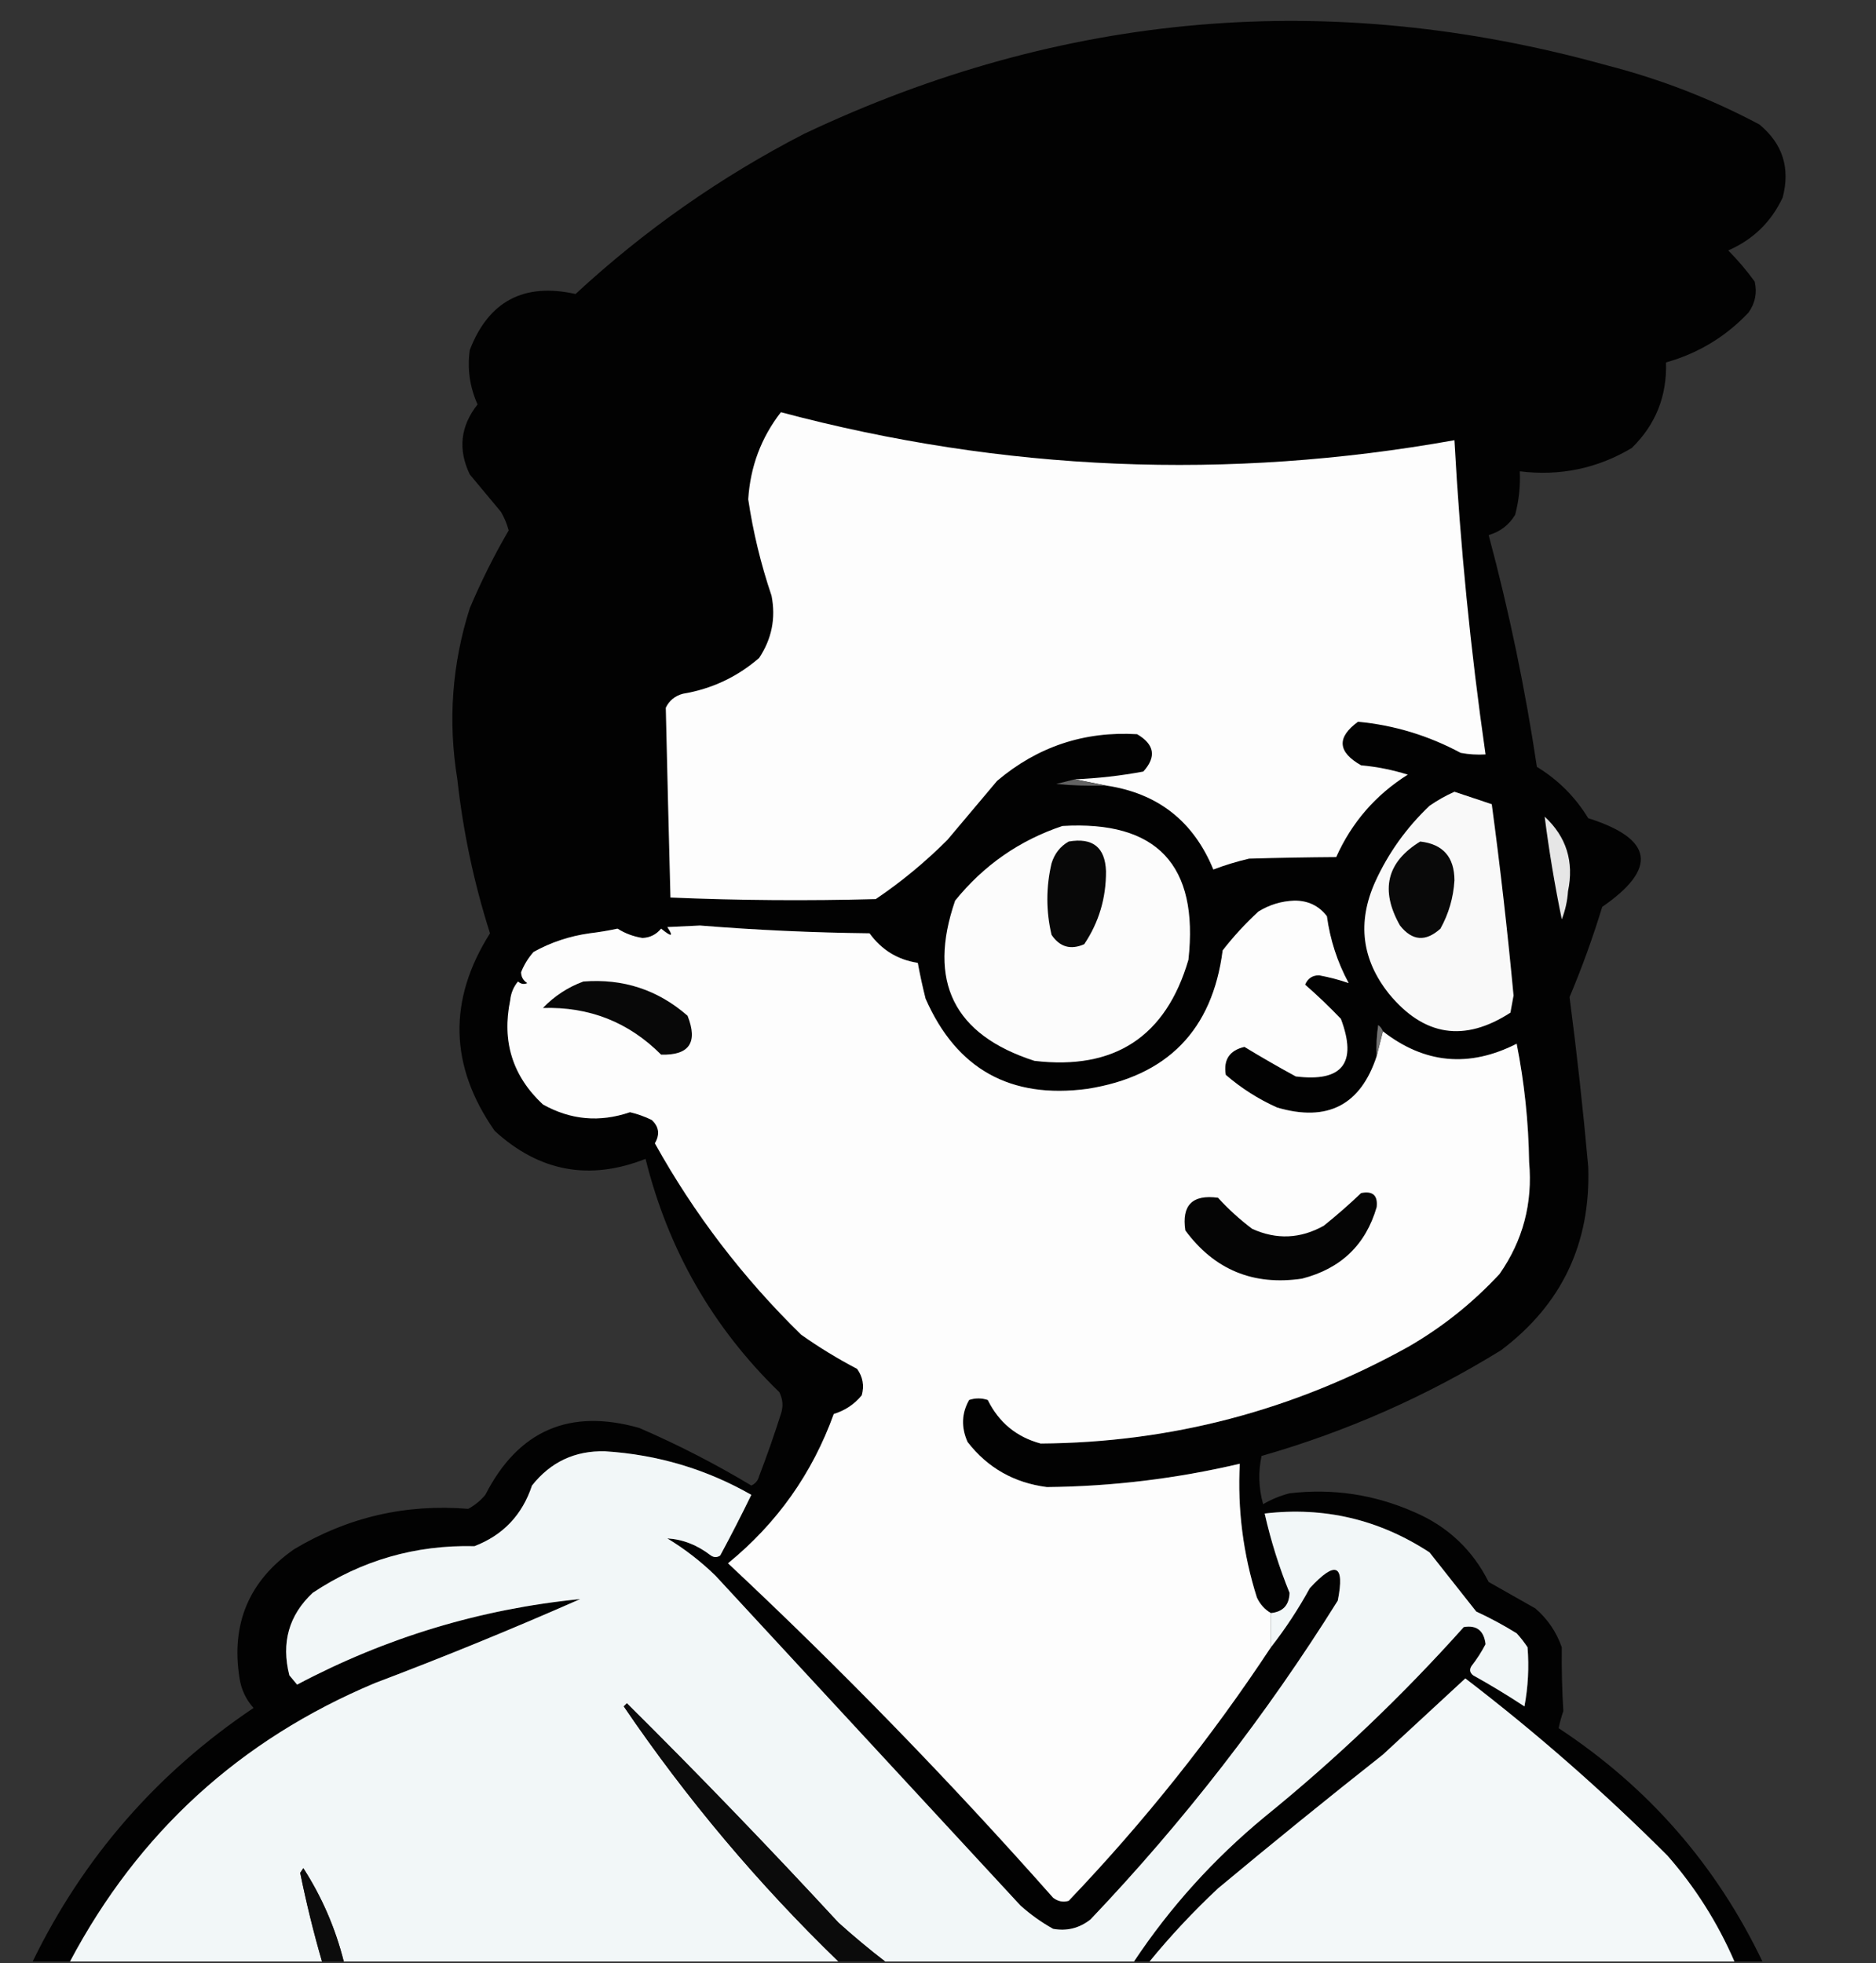 <?xml version="1.0" encoding="UTF-8"?>
<!DOCTYPE svg PUBLIC "-//W3C//DTD SVG 1.1//EN" "http://www.w3.org/Graphics/SVG/1.1/DTD/svg11.dtd">
<svg xmlns="http://www.w3.org/2000/svg" version="1.1" width="603px" height="631px" style="shape-rendering:geometricPrecision; text-rendering:geometricPrecision; image-rendering:optimizeQuality; fill-rule:evenodd; clip-rule:evenodd" xmlns:xlink="http://www.w3.org/1999/xlink">
<rect width="100%" height="100%" fill="#333333" stroke="none"/>
<g><path style="opacity:1" fill="#020202" d="M 566.5,630.5 C 563.5,630.5 560.5,630.5 557.5,630.5C 552.104,618.041 544.938,606.708 536,596.5C 515.507,575.997 493.84,556.997 471,539.5C 462.179,547.654 453.345,555.821 444.5,564C 426.65,578.094 408.983,592.427 391.5,607C 383.595,614.401 376.262,622.235 369.5,630.5C 367.833,630.5 366.167,630.5 364.5,630.5C 376.13,613.027 390.13,597.527 406.5,584C 429.427,565.408 450.76,545.075 470.5,523C 474.651,522.302 476.984,524.135 477.5,528.5C 476.233,530.944 474.733,533.277 473,535.5C 472.251,536.635 472.417,537.635 473.5,538.5C 479.131,541.635 484.631,544.968 490,548.5C 491.179,542.199 491.513,535.865 491,529.5C 489.954,527.91 488.787,526.41 487.5,525C 483.294,522.398 478.961,520.064 474.5,518C 469.5,511.667 464.5,505.333 459.5,499C 443.319,488.416 425.653,484.249 406.5,486.5C 408.475,495.236 411.141,503.736 414.5,512C 414.391,515.941 412.391,518.108 408.5,518.5C 406.525,517.354 405.025,515.687 404,513.5C 399.576,499.518 397.742,485.184 398.5,470.5C 378.103,475.295 357.436,477.795 336.5,478C 325.929,476.636 317.429,471.803 311,463.5C 308.906,458.796 309.072,454.296 311.5,450C 313.5,449.333 315.5,449.333 317.5,450C 321.076,457.246 326.743,461.913 334.5,464C 376.385,463.71 415.719,453.377 452.5,433C 463.486,426.688 473.319,418.855 482,409.5C 489.525,398.73 492.692,386.73 491.5,373.5C 491.316,360.697 489.983,348.03 487.5,335.5C 472.215,343.265 457.882,341.932 444.5,331.5C 444.217,330.711 443.717,330.044 443,329.5C 442.502,332.817 442.335,336.15 442.5,339.5C 437.341,355.248 426.675,360.748 410.5,356C 404.465,353.29 398.965,349.79 394,345.5C 393.19,340.641 395.19,337.641 400,336.5C 405.357,339.767 410.857,342.933 416.5,346C 431.491,347.86 436.325,341.693 431,327.5C 427.292,323.623 423.458,319.957 419.5,316.5C 420.337,314.495 421.837,313.495 424,313.5C 427.388,314.136 430.554,314.97 433.5,316C 429.869,309.275 427.536,302.108 426.5,294.5C 423.904,291.12 420.404,289.453 416,289.5C 411.864,289.656 408.031,290.823 404.5,293C 400.298,296.867 396.465,301.033 393,305.5C 389.71,331.125 375.21,345.959 349.5,350C 324.771,353.308 307.437,343.641 297.5,321C 296.539,317.197 295.706,313.364 295,309.5C 288.54,308.516 283.373,305.35 279.5,300C 261.299,299.794 243.132,298.961 225,297.5C 221.5,297.667 218,297.833 214.5,298C 216.589,301.123 215.922,301.29 212.5,298.5C 210.937,300.402 208.937,301.402 206.5,301.5C 203.599,301.047 200.933,300.047 198.5,298.5C 195.525,299.139 192.525,299.639 189.5,300C 183.039,300.912 177.039,302.912 171.5,306C 169.775,307.954 168.442,310.121 167.5,312.5C 167.529,314.029 168.196,315.196 169.5,316C 168.451,316.492 167.451,316.326 166.5,315.5C 165.066,317.22 164.233,319.22 164,321.5C 161.264,334.748 164.764,345.915 174.5,355C 183.426,360.007 192.759,360.84 202.5,357.5C 204.909,358.064 207.242,358.897 209.5,360C 211.83,362.173 212.163,364.673 210.5,367.5C 223.124,390.208 238.79,410.708 257.5,429C 263.236,433.064 269.236,436.73 275.5,440C 277.347,442.579 277.847,445.412 277,448.5C 274.604,451.409 271.604,453.409 268,454.5C 261.101,473.626 249.768,489.626 234,502.5C 270.342,536.514 305.176,572.348 338.5,610C 340.044,611.187 341.711,611.52 343.5,611C 367.685,585.669 389.352,558.503 408.5,529.5C 413.14,523.574 417.307,517.241 421,510.5C 429.324,501.479 432.324,502.813 430,514.5C 407.006,551.288 380.506,585.455 350.5,617C 346.909,619.805 342.909,620.805 338.5,620C 334.722,617.888 331.222,615.388 328,612.5C 295.333,577.167 262.667,541.833 230,506.5C 225.275,501.892 220.108,497.892 214.5,494.5C 219.501,494.809 224.167,496.642 228.5,500C 229.5,500.667 230.5,500.667 231.5,500C 234.961,493.578 238.294,487.078 241.5,480.5C 227.012,472.23 211.346,467.563 194.5,466.5C 184.831,466.251 176.997,469.918 171,477.5C 167.871,486.958 161.704,493.458 152.5,497C 133.536,496.546 116.203,501.546 100.5,512C 92.843,519.202 90.343,528.035 93,538.5C 93.833,539.5 94.667,540.5 95.5,541.5C 124.091,526.357 154.425,517.19 186.5,514C 164.775,523.577 142.775,532.577 120.5,541C 77.153,559.182 44.487,589.015 22.5,630.5C 18.5,630.5 14.5,630.5 10.5,630.5C 26.823,597.005 50.49,569.839 81.5,549C 79.064,546.293 77.564,543.127 77,539.5C 74.188,521.963 80.022,508.13 94.5,498C 111.706,487.69 130.372,483.357 150.5,485C 152.609,483.859 154.442,482.359 156,480.5C 166.58,459.795 183.08,452.628 205.5,459C 217.907,464.37 229.907,470.537 241.5,477.5C 242.799,476.91 243.632,475.91 244,474.5C 246.534,467.898 248.867,461.231 251,454.5C 251.814,452.098 251.647,449.765 250.5,447.5C 229.089,426.709 214.755,401.709 207.5,372.5C 189.48,379.621 173.313,376.621 159,363.5C 144.441,342.638 143.941,321.471 157.5,300C 152.358,283.871 148.858,267.371 147,250.5C 143.946,231.808 145.28,213.475 151,195.5C 154.658,186.852 158.824,178.518 163.5,170.5C 162.946,168.39 162.112,166.39 161,164.5C 157.667,160.5 154.333,156.5 151,152.5C 147.15,144.48 147.984,136.98 153.5,130C 150.988,124.39 150.155,118.557 151,112.5C 157.063,96.8 168.396,90.8 185,94.5C 207.145,74.007 231.645,56.841 258.5,43C 341.685,3.642 427.685,-3.692 516.5,21C 533.632,25.404 549.965,31.738 565.5,40C 573.002,46.185 575.502,54.019 573,63.5C 569.304,71.362 563.471,77.029 555.5,80.5C 558.55,83.567 561.384,86.9 564,90.5C 564.841,94.12 564.174,97.454 562,100.5C 554.68,108.247 545.847,113.581 535.5,116.5C 535.837,127.333 532.17,136.5 524.5,144C 513.421,150.601 501.421,153.101 488.5,151.5C 488.725,156.248 488.225,160.915 487,165.5C 485.056,168.734 482.222,170.9 478.5,172C 485.067,196.499 490.233,221.332 494,246.5C 500.833,250.667 506.333,256.167 510.5,263C 531.427,269.623 532.927,279.123 515,291.5C 511.979,301.403 508.479,311.069 504.5,320.5C 506.871,338.632 508.871,356.799 510.5,375C 511.353,399.624 502.019,419.291 482.5,434C 458.473,448.842 432.807,460.176 405.5,468C 404.398,473.134 404.565,478.3 406,483.5C 408.655,481.947 411.488,480.78 414.5,480C 428.368,478.373 441.702,480.373 454.5,486C 465.247,490.581 473.247,498.081 478.5,508.5C 483.5,511.333 488.5,514.167 493.5,517C 497.458,520.421 500.292,524.588 502,529.5C 501.919,536.363 502.085,543.197 502.5,550C 501.844,551.909 501.344,553.742 501,555.5C 529.8,574.464 551.633,599.464 566.5,630.5 Z"/></g>
<g><path style="opacity:1" fill="#fdfdfd" d="M 355.5,252.5 C 352.167,251.833 348.833,251.167 345.5,250.5C 352.931,250.185 360.265,249.352 367.5,248C 371.758,243.279 371.091,239.279 365.5,236C 348.507,234.995 333.507,239.995 320.5,251C 315.167,257.333 309.833,263.667 304.5,270C 297.416,277.088 289.749,283.422 281.5,289C 259.493,289.602 237.493,289.435 215.5,288.5C 214.966,268.156 214.466,247.823 214,227.5C 215.109,225.185 216.943,223.685 219.5,223C 228.775,221.445 236.942,217.611 244,211.5C 248.071,205.384 249.405,198.717 248,191.5C 244.568,181.374 242.068,171.041 240.5,160.5C 241.162,150.002 244.662,140.669 251,132.5C 322.528,151.538 394.695,154.538 467.5,141.5C 469.344,175.291 472.677,208.957 477.5,242.5C 474.813,242.664 472.146,242.497 469.5,242C 459.096,236.418 448.096,233.085 436.5,232C 429.607,237.04 429.94,241.707 437.5,246C 442.631,246.465 447.631,247.465 452.5,249C 442.158,255.522 434.491,264.356 429.5,275.5C 420.222,275.562 410.888,275.729 401.5,276C 397.563,276.918 393.73,278.085 390,279.5C 383.605,263.935 372.105,254.935 355.5,252.5 Z"/></g>
<g><path style="opacity:1" fill="#626262" d="M 345.5,250.5 C 348.833,251.167 352.167,251.833 355.5,252.5C 350.156,252.666 344.823,252.499 339.5,252C 341.518,251.495 343.518,250.995 345.5,250.5 Z"/></g>
<g><path style="opacity:1" fill="#f9f9f9" d="M 467.5,254.5 C 471.5,255.833 475.5,257.167 479.5,258.5C 482.246,278.951 484.579,299.451 486.5,320C 486.167,321.833 485.833,323.667 485.5,325.5C 470.712,335.095 457.712,333.095 446.5,319.5C 437.697,308.483 436.197,296.483 442,283.5C 446.227,274.223 452.06,266.057 459.5,259C 462.099,257.205 464.766,255.705 467.5,254.5 Z"/></g>
<g><path style="opacity:1" fill="#e6e6e6" d="M 496.5,262.5 C 503.489,268.972 505.989,276.972 504,286.5C 503.794,289.623 503.127,292.623 502,295.5C 499.751,284.592 497.917,273.592 496.5,262.5 Z"/></g>
<g><path style="opacity:1" fill="#fcfcfc" d="M 341.5,265.5 C 371.866,263.703 385.366,278.036 382,308.5C 374.768,333.212 358.268,344.045 332.5,341C 306.575,332.649 298.075,315.482 307,289.5C 316.213,278.105 327.713,270.105 341.5,265.5 Z"/></g>
<g><path style="opacity:1" fill="#080808" d="M 343.5,270.5 C 351.212,269.172 355.212,272.339 355.5,280C 355.554,288.632 353.221,296.465 348.5,303.5C 344.155,305.416 340.655,304.416 338,300.5C 336.2,292.868 336.2,285.201 338,277.5C 338.967,274.379 340.8,272.046 343.5,270.5 Z"/></g>
<g><path style="opacity:1" fill="#090909" d="M 456.5,270.5 C 463.819,271.325 467.486,275.492 467.5,283C 467.165,288.507 465.665,293.674 463,298.5C 458.254,302.793 453.921,302.459 450,297.5C 443.553,286.106 445.72,277.106 456.5,270.5 Z"/></g>
<g><path style="opacity:1" fill="#fdfdfd" d="M 442.5,339.5 C 443.167,336.833 443.833,334.167 444.5,331.5C 457.882,341.932 472.215,343.265 487.5,335.5C 489.983,348.03 491.316,360.697 491.5,373.5C 492.692,386.73 489.525,398.73 482,409.5C 473.319,418.855 463.486,426.688 452.5,433C 415.719,453.377 376.385,463.71 334.5,464C 326.743,461.913 321.076,457.246 317.5,450C 315.5,449.333 313.5,449.333 311.5,450C 309.072,454.296 308.906,458.796 311,463.5C 317.429,471.803 325.929,476.636 336.5,478C 357.436,477.795 378.103,475.295 398.5,470.5C 397.742,485.184 399.576,499.518 404,513.5C 405.025,515.687 406.525,517.354 408.5,518.5C 408.5,522.167 408.5,525.833 408.5,529.5C 389.352,558.503 367.685,585.669 343.5,611C 341.711,611.52 340.044,611.187 338.5,610C 305.176,572.348 270.342,536.514 234,502.5C 249.768,489.626 261.101,473.626 268,454.5C 271.604,453.409 274.604,451.409 277,448.5C 277.847,445.412 277.347,442.579 275.5,440C 269.236,436.73 263.236,433.064 257.5,429C 238.79,410.708 223.124,390.208 210.5,367.5C 212.163,364.673 211.83,362.173 209.5,360C 207.242,358.897 204.909,358.064 202.5,357.5C 192.759,360.84 183.426,360.007 174.5,355C 164.764,345.915 161.264,334.748 164,321.5C 164.233,319.22 165.066,317.22 166.5,315.5C 167.451,316.326 168.451,316.492 169.5,316C 168.196,315.196 167.529,314.029 167.5,312.5C 168.442,310.121 169.775,307.954 171.5,306C 177.039,302.912 183.039,300.912 189.5,300C 192.525,299.639 195.525,299.139 198.5,298.5C 200.933,300.047 203.599,301.047 206.5,301.5C 208.937,301.402 210.937,300.402 212.5,298.5C 215.922,301.29 216.589,301.123 214.5,298C 218,297.833 221.5,297.667 225,297.5C 243.132,298.961 261.299,299.794 279.5,300C 283.373,305.35 288.54,308.516 295,309.5C 295.706,313.364 296.539,317.197 297.5,321C 307.437,343.641 324.771,353.308 349.5,350C 375.21,345.959 389.71,331.125 393,305.5C 396.465,301.033 400.298,296.867 404.5,293C 408.031,290.823 411.864,289.656 416,289.5C 420.404,289.453 423.904,291.12 426.5,294.5C 427.536,302.108 429.869,309.275 433.5,316C 430.554,314.97 427.388,314.136 424,313.5C 421.837,313.495 420.337,314.495 419.5,316.5C 423.458,319.957 427.292,323.623 431,327.5C 436.325,341.693 431.491,347.86 416.5,346C 410.857,342.933 405.357,339.767 400,336.5C 395.19,337.641 393.19,340.641 394,345.5C 398.965,349.79 404.465,353.29 410.5,356C 426.675,360.748 437.341,355.248 442.5,339.5 Z"/></g>
<g><path style="opacity:1" fill="#080808" d="M 187.5,315.5 C 200.296,314.495 211.463,318.162 221,326.5C 224.394,335.088 221.561,339.254 212.5,339C 202.087,328.552 189.42,323.552 174.5,324C 178.249,320.135 182.582,317.302 187.5,315.5 Z"/></g>
<g><path style="opacity:1" fill="#737373" d="M 444.5,331.5 C 443.833,334.167 443.167,336.833 442.5,339.5C 442.335,336.15 442.502,332.817 443,329.5C 443.717,330.044 444.217,330.711 444.5,331.5 Z"/></g>
<g><path style="opacity:1" fill="#050505" d="M 437.5,383.5 C 441.24,382.741 442.907,384.241 442.5,388C 438.984,400.133 430.984,407.8 418.5,411C 402.844,413.317 390.344,408.15 381,395.5C 379.782,387.385 383.282,383.885 391.5,385C 394.816,388.646 398.482,391.979 402.5,395C 410.326,398.531 417.992,398.198 425.5,394C 429.693,390.635 433.693,387.135 437.5,383.5 Z"/></g>
<g><path style="opacity:1" fill="#f2f7f8" d="M 408.5,529.5 C 408.5,525.833 408.5,522.167 408.5,518.5C 412.391,518.108 414.391,515.941 414.5,512C 411.141,503.736 408.475,495.236 406.5,486.5C 425.653,484.249 443.319,488.416 459.5,499C 464.5,505.333 469.5,511.667 474.5,518C 478.961,520.064 483.294,522.398 487.5,525C 488.787,526.41 489.954,527.91 491,529.5C 491.513,535.865 491.179,542.199 490,548.5C 484.631,544.968 479.131,541.635 473.5,538.5C 472.417,537.635 472.251,536.635 473,535.5C 474.733,533.277 476.233,530.944 477.5,528.5C 476.984,524.135 474.651,522.302 470.5,523C 450.76,545.075 429.427,565.408 406.5,584C 390.13,597.527 376.13,613.027 364.5,630.5C 337.833,630.5 311.167,630.5 284.5,630.5C 279.398,626.574 274.398,622.408 269.5,618C 247.352,594.018 224.685,570.518 201.5,547.5C 201.167,547.833 200.833,548.167 200.5,548.5C 220.676,578.167 243.676,605.501 269.5,630.5C 216.5,630.5 163.5,630.5 110.5,630.5C 107.782,619.738 103.449,609.738 97.5,600.5C 97.167,601 96.833,601.5 96.5,602C 98.442,611.603 100.776,621.103 103.5,630.5C 76.5,630.5 49.5,630.5 22.5,630.5C 44.487,589.015 77.153,559.182 120.5,541C 142.775,532.577 164.775,523.577 186.5,514C 154.425,517.19 124.091,526.357 95.5,541.5C 94.667,540.5 93.833,539.5 93,538.5C 90.343,528.035 92.843,519.202 100.5,512C 116.203,501.546 133.536,496.546 152.5,497C 161.704,493.458 167.871,486.958 171,477.5C 176.997,469.918 184.831,466.251 194.5,466.5C 211.346,467.563 227.012,472.23 241.5,480.5C 238.294,487.078 234.961,493.578 231.5,500C 230.5,500.667 229.5,500.667 228.5,500C 224.167,496.642 219.501,494.809 214.5,494.5C 220.108,497.892 225.275,501.892 230,506.5C 262.667,541.833 295.333,577.167 328,612.5C 331.222,615.388 334.722,617.888 338.5,620C 342.909,620.805 346.909,619.805 350.5,617C 380.506,585.455 407.006,551.288 430,514.5C 432.324,502.813 429.324,501.479 421,510.5C 417.307,517.241 413.14,523.574 408.5,529.5 Z"/></g>
<g><path style="opacity:1" fill="#f3f8f9" d="M 557.5,630.5 C 494.833,630.5 432.167,630.5 369.5,630.5C 376.262,622.235 383.595,614.401 391.5,607C 408.983,592.427 426.65,578.094 444.5,564C 453.345,555.821 462.179,547.654 471,539.5C 493.84,556.997 515.507,575.997 536,596.5C 544.938,606.708 552.104,618.041 557.5,630.5 Z"/></g>
<g><path style="opacity:1" fill="#0b0b0b" d="M 284.5,630.5 C 279.5,630.5 274.5,630.5 269.5,630.5C 243.676,605.501 220.676,578.167 200.5,548.5C 200.833,548.167 201.167,547.833 201.5,547.5C 224.685,570.518 247.352,594.018 269.5,618C 274.398,622.408 279.398,626.574 284.5,630.5 Z"/></g>
<g><path style="opacity:1" fill="#0c0c0c" d="M 110.5,630.5 C 108.167,630.5 105.833,630.5 103.5,630.5C 100.776,621.103 98.442,611.603 96.5,602C 96.833,601.5 97.167,601 97.5,600.5C 103.449,609.738 107.782,619.738 110.5,630.5 Z"/></g>
</svg>
